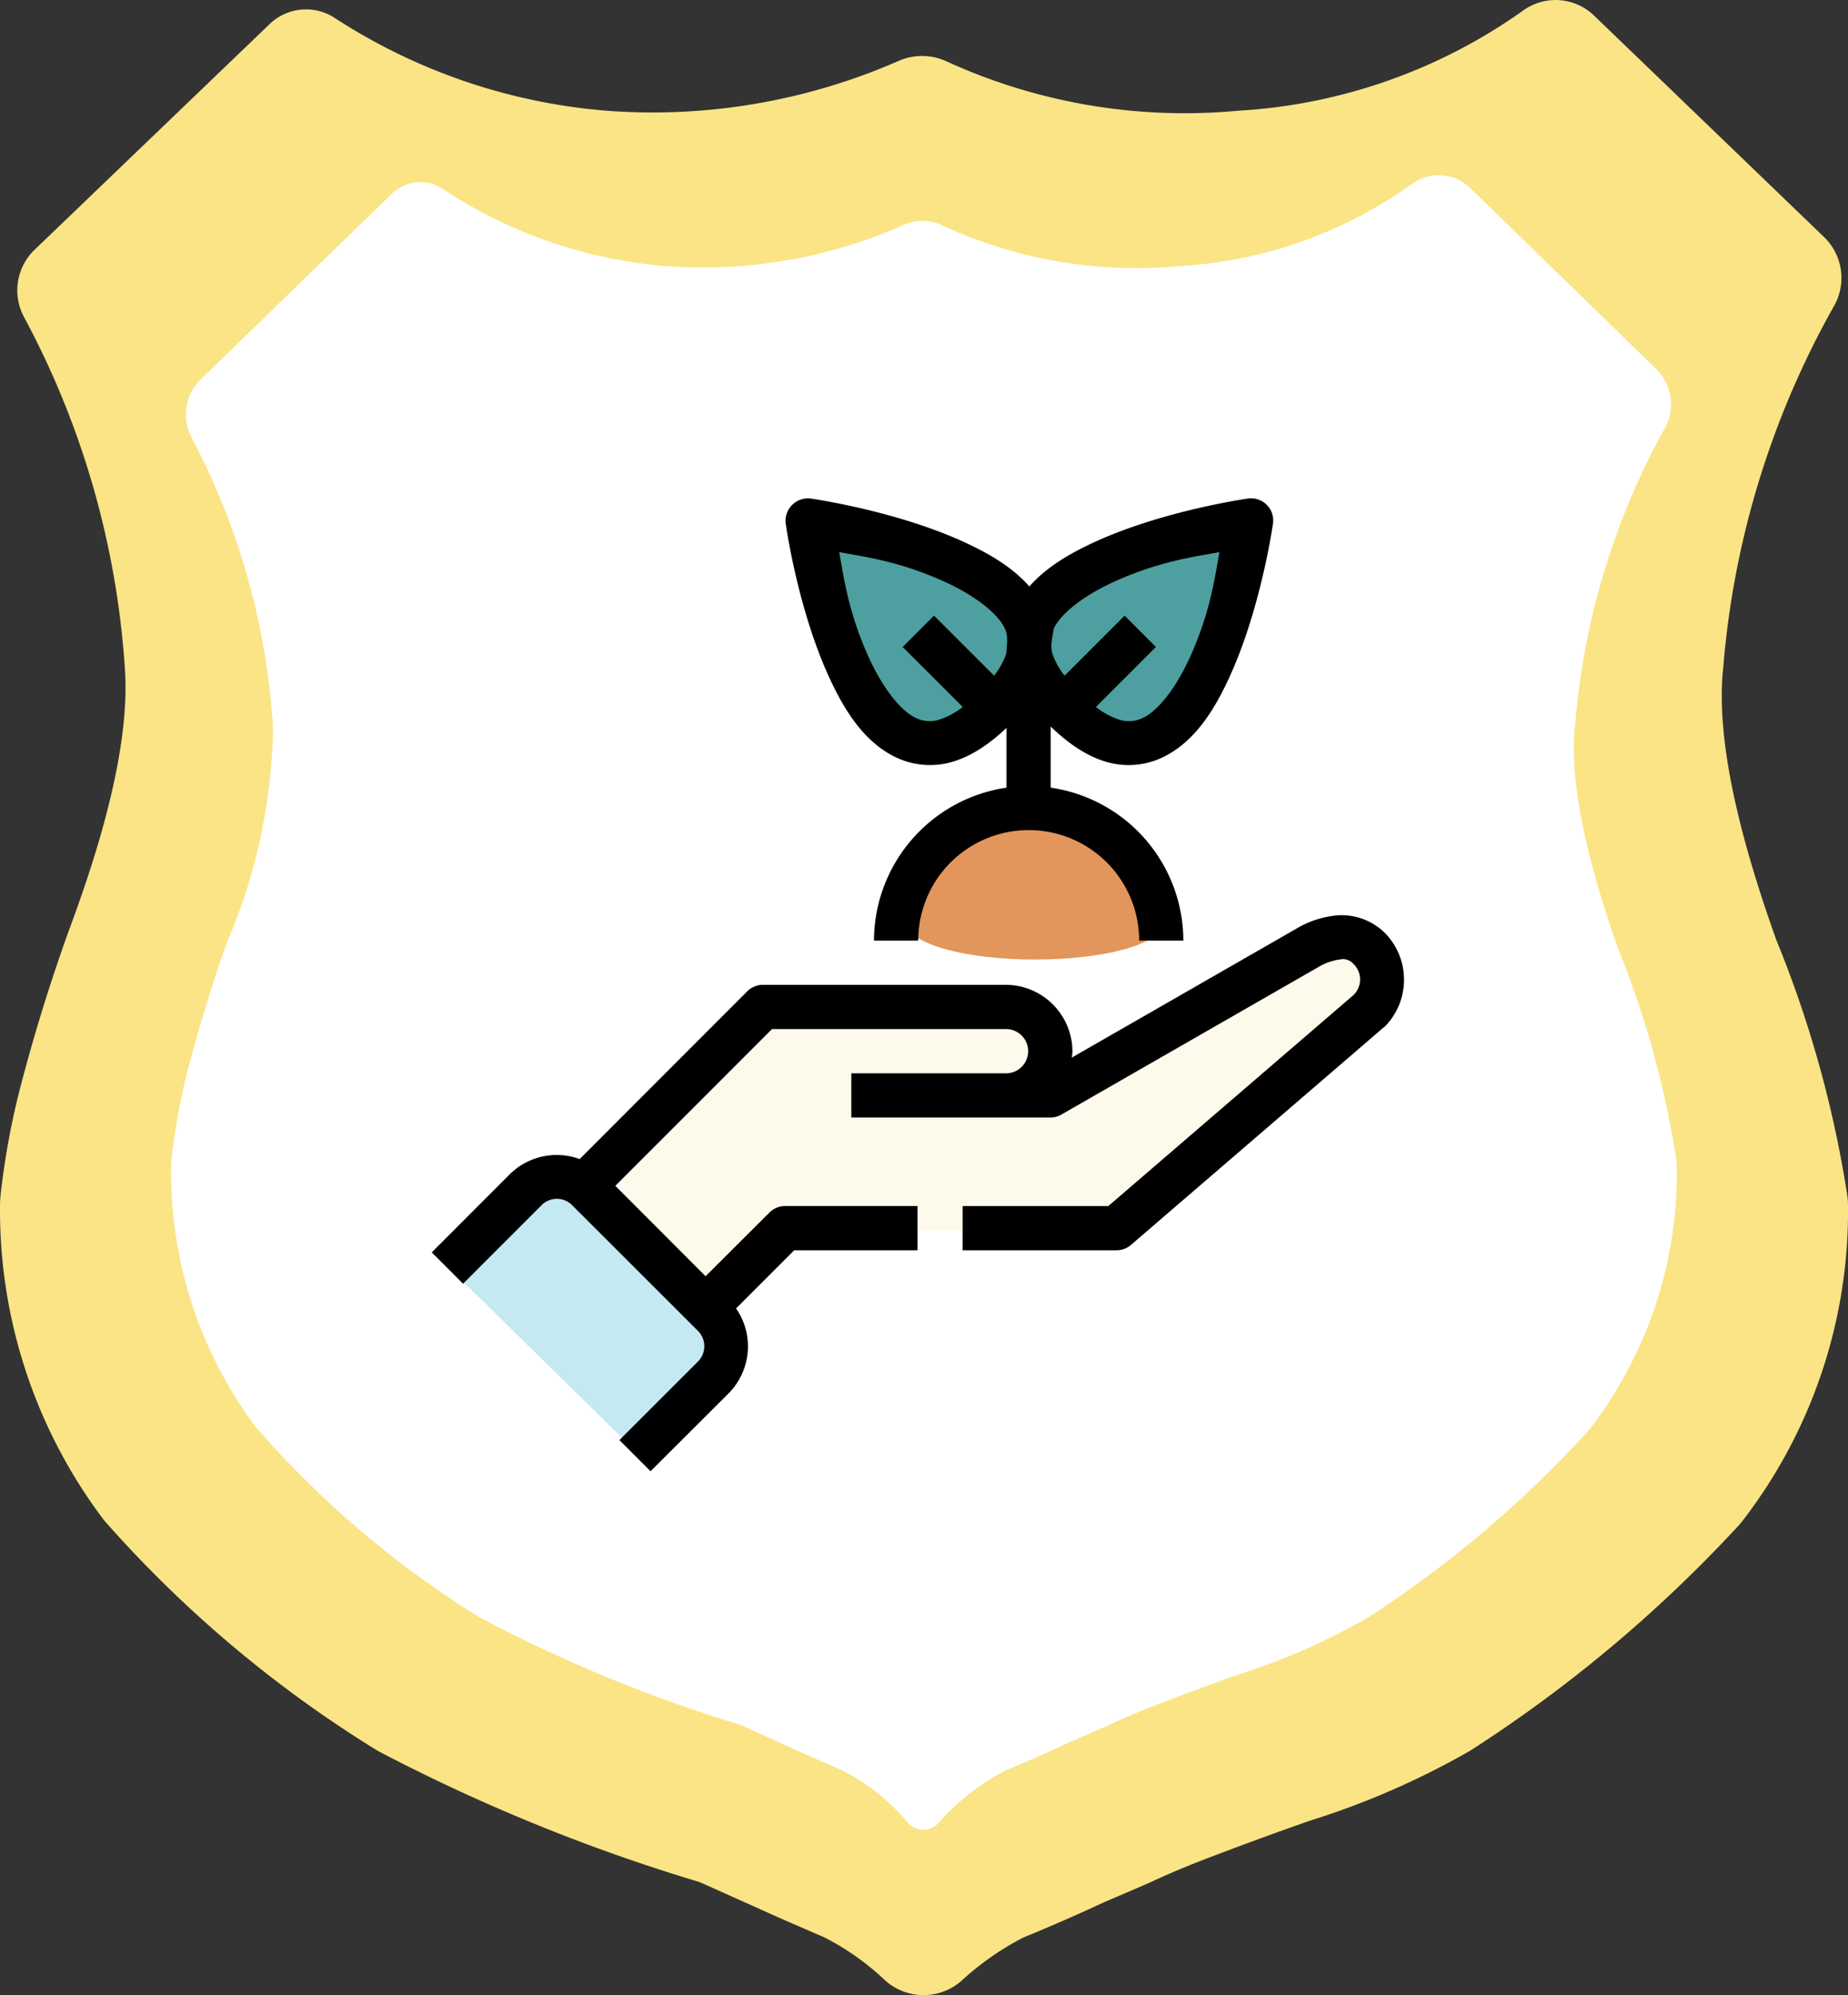 <svg xmlns="http://www.w3.org/2000/svg" width="474.966" height="512.612" viewBox="0 0 474.966 512.612">
  <rect x="0" y="0" width="474.966" height="512.612" fill="#333333" stroke="none"/>
  <g id="Group_374" data-name="Group 374" transform="translate(0 0)">
    <g id="Group_115" data-name="Group 115" transform="translate(0 0)">
      <g id="Group_154" data-name="Group 154" transform="translate(0)">
        <path id="Icon_map-sheild-2" data-name="Icon map-sheild-2" d="M-487.034-1730.6a226.319,226.319,0,0,1,28.655-93.963,14.6,14.6,0,0,0-2.783-17.617l-58.973-56.772a14.233,14.233,0,0,0-18.13-1.417,140.248,140.248,0,0,1-73.484,25.838,147.047,147.047,0,0,1-74.859-12.692,14.987,14.987,0,0,0-12.326-.1,157.509,157.509,0,0,1-74.9,12.8,150.215,150.215,0,0,1-70.079-23.9,13.488,13.488,0,0,0-16.688,1.656l-60.271,57.855a14.462,14.462,0,0,0-2.911,17.217,221.44,221.44,0,0,1,26.051,91.095c.973,16.089-3.79,38.257-14.511,66.886q-7.284,20.281-12.676,41.151a198.789,198.789,0,0,0-4.8,26.657c-.076.682-.119,1.383-.136,2.075a132,132,0,0,0,26.2,80.756c.375.5.776.99,1.187,1.451a309.79,309.79,0,0,0,69.08,58.119c.435.266.88.521,1.341.761a465.664,465.664,0,0,0,81.175,33.086,13.609,13.609,0,0,1,1.57.579l15.3,6.855c5.045,2.313,10.457,4.592,16.09,7.059a66.777,66.777,0,0,1,15.219,10.713,14.764,14.764,0,0,0,20.2.171,72.565,72.565,0,0,1,15.629-10.883q10.435-4.263,20.7-9.04l12.121-5.215c4.14-1.963,9.543-4.267,16.125-6.734q12.2-4.649,24.531-8.971a206.891,206.891,0,0,0,41.3-17.994,354.446,354.446,0,0,0,68.85-57.668c.435-.469.862-.964,1.255-1.476a130.132,130.132,0,0,0,27.076-81.288,19.489,19.489,0,0,0-.23-2.637,290.236,290.236,0,0,0-18.181-65.264c-10.584-29.6-15.27-52.563-13.743-69.14Z" transform="translate(929.867 1902.984)" fill="#fae485"/>
      </g>
      <path id="Icon_map-sheild-3" data-name="Icon map-sheild-3" d="M-563.9-1755.8a187.891,187.891,0,0,1,23.013-76.746,12.645,12.645,0,0,0-2.04-15.27l-47.844-46.553a11.683,11.683,0,0,0-14.954-1.179,113.409,113.409,0,0,1-59.767,21.186,118.72,118.72,0,0,1-61.066-10.49,11.871,11.871,0,0,0-9.875-.085,127.232,127.232,0,0,1-61.142,10.575,121.541,121.541,0,0,1-57.447-19.913,10.457,10.457,0,0,0-13.009,1.374l-49.132,47.723a12.635,12.635,0,0,0-2.193,15.049,183.819,183.819,0,0,1,20.8,73.537c.034.52.052,1.05.034,1.569a145.507,145.507,0,0,1-11.8,54.341q-5.941,16.694-10.371,33.886a166.054,166.054,0,0,0-3.91,21.92c-.059.581-.1,1.169-.111,1.748a109.506,109.506,0,0,0,21.322,66.478q.475.639,1,1.228a252.737,252.737,0,0,0,56.268,47.834c.367.231.735.445,1.119.649a377.588,377.588,0,0,0,66.153,27.247,10.78,10.78,0,0,1,1.229.459l12.479,5.66c4.106,1.9,8.519,3.774,13.111,5.814a54.265,54.265,0,0,1,16.67,13.323,5.239,5.239,0,0,0,7.9.077,59.279,59.279,0,0,1,17.063-13.4q8.5-3.547,16.858-7.444l9.876-4.3c3.372-1.6,7.776-3.482,13.128-5.54q9.948-3.828,19.99-7.392a167.547,167.547,0,0,0,33.648-14.817,289.561,289.561,0,0,0,56.072-47.461c.375-.41.726-.826,1.059-1.263a107.9,107.9,0,0,0,22.048-66.878,16.258,16.258,0,0,0-.2-2.314,241.429,241.429,0,0,0-14.845-53.706c-8.629-24.379-12.436-43.295-11.2-56.943Z" transform="translate(968.693 1942.73)" fill="#fff"/>
    </g>
    <g id="Group_162" data-name="Group 162" transform="translate(110.969 128.037)">
      <g id="Group_159" data-name="Group 159" transform="translate(3.969 8.688)">
        <path id="Path_969" data-name="Path 969" d="M6382.14,366.6c.644,7,21.494,82.765,49.3,45.379S6382.14,366.6,6382.14,366.6Z" transform="translate(-6289.614 -366.597)" fill="#4da09f"/>
        <path id="Path_970" data-name="Path 970" d="M6437.487,366.6c-.643,7-21.494,82.765-49.3,45.379S6437.487,366.6,6437.487,366.6Z" transform="translate(-6229.864 -366.597)" fill="#4da09f"/>
        <path id="Path_971" data-name="Path 971" d="M34.143,0C53,0,68.286,12.058,68.286,26.931S0,41.8,0,26.931,15.286,0,34.143,0Z" transform="translate(116.951 71.731)" fill="#e2965b"/>
        <path id="Path_972" data-name="Path 972" d="M6376.086,436.7l44.343-41.308h63.256l6.452,16.781,5.618,5.163,63.636-38.275h9.489l8.2,7.294-8.2,9.036-63.252,56.8h-85.2L6403.2,469.423Z" transform="translate(-6335.232 -272.665)" fill="#fefaeb"/>
        <path id="Path_973" data-name="Path 973" d="M6371.3,408.8l49.053,48.215,23.236-29.3-45.636-41.7Z" transform="translate(-6371.301 -220.241)" fill="#c4e9f3"/>
      </g>
      <path id="Path_964" data-name="Path 964" d="M231.484.535c-.081,0-.163.006-.244.011-.111.012-.223.026-.333.044,0,0-21.481,3.012-39.171,11.075-6.447,2.938-12.6,6.515-16.978,11.507-4.374-5-10.54-8.568-16.989-11.507C140.078,3.6,118.6.59,118.6.59a5.767,5.767,0,0,0-6.458,6.458s2.968,21.481,11.03,39.171c4.031,8.845,9.228,17.19,17.7,21.05a20.392,20.392,0,0,0,14.337.888c4.608-1.4,9.107-4.324,13.671-8.655V74.871a39.825,39.825,0,0,0-34.056,39.293h11.374a28.39,28.39,0,1,1,56.78,0h11.363a39.817,39.817,0,0,0-34.1-39.3v-15.7c4.694,4.535,9.324,7.565,14.06,9a20.27,20.27,0,0,0,14.293-.888c8.471-3.861,13.668-12.205,17.7-21.05,8.062-17.691,11.074-39.171,11.074-39.171A5.682,5.682,0,0,0,231.481.535ZM125.885,14.35c6.5,1.195,15.535,2.344,27.143,7.635C160.743,25.5,166.7,30.109,168.5,34.058c.932,2.036.418,4.384.333,6.336a19.586,19.586,0,0,1-3.14,5.693L150.254,30.662,142.2,38.718l15.436,15.424a19.869,19.869,0,0,1-5.737,3.151,8.033,8.033,0,0,1-6.292-.333c-3.949-1.8-8.568-7.765-12.084-15.48-5.29-11.608-6.44-20.629-7.635-27.131Zm97.729,0c-1.194,6.5-2.344,15.524-7.634,27.131-3.516,7.715-8.135,13.68-12.084,15.48a8.143,8.143,0,0,1-6.336.333,19.643,19.643,0,0,1-5.693-3.151l15.425-15.424-8.045-8.056L183.81,46.1a19.631,19.631,0,0,1-3.152-5.7c-.609-2.213.121-4.387.344-6.336,1.8-3.949,7.754-8.557,15.469-12.073,11.608-5.29,20.64-6.44,27.143-7.635Zm30.46,93.312a24.863,24.863,0,0,0-10.908,3.562l-57.5,33c.051-.541.166-1.066.166-1.62a17.182,17.182,0,0,0-17.067-17.078h-62.5a5.682,5.682,0,0,0-4.017,1.676L59.183,170.3a17.115,17.115,0,0,0-17.932,3.873l-20.085,20.1,8.045,8.056,20.1-20.1a5.522,5.522,0,0,1,8.012,0l32.169,32.125a5.574,5.574,0,0,1,0,8.056L69.392,242.5,77.4,250.51l20.085-20.041a17.155,17.155,0,0,0,1.9-21.805l14.936-14.936h31.7V182.365H111.981a5.682,5.682,0,0,0-4.028,1.676L91.541,200.4,68.349,177.161l40.27-40.27h60.144a5.687,5.687,0,1,1,0,11.374H129v11.363h51.122a5.683,5.683,0,0,0,2.852-.755l65.848-37.784a14.861,14.861,0,0,1,5.915-2.1,3.517,3.517,0,0,1,3.318,1.165,5.562,5.562,0,0,1,0,8.012l-63,54.2H157.611v11.363H197.2a5.682,5.682,0,0,0,3.684-1.387l64.882-55.827c.114-.077.225-.159.333-.244a17.144,17.144,0,0,0,0-24.113,15.885,15.885,0,0,0-12.029-4.494Z" transform="translate(-21.166 -0.528)"/>
    </g>
  </g>
</svg>
